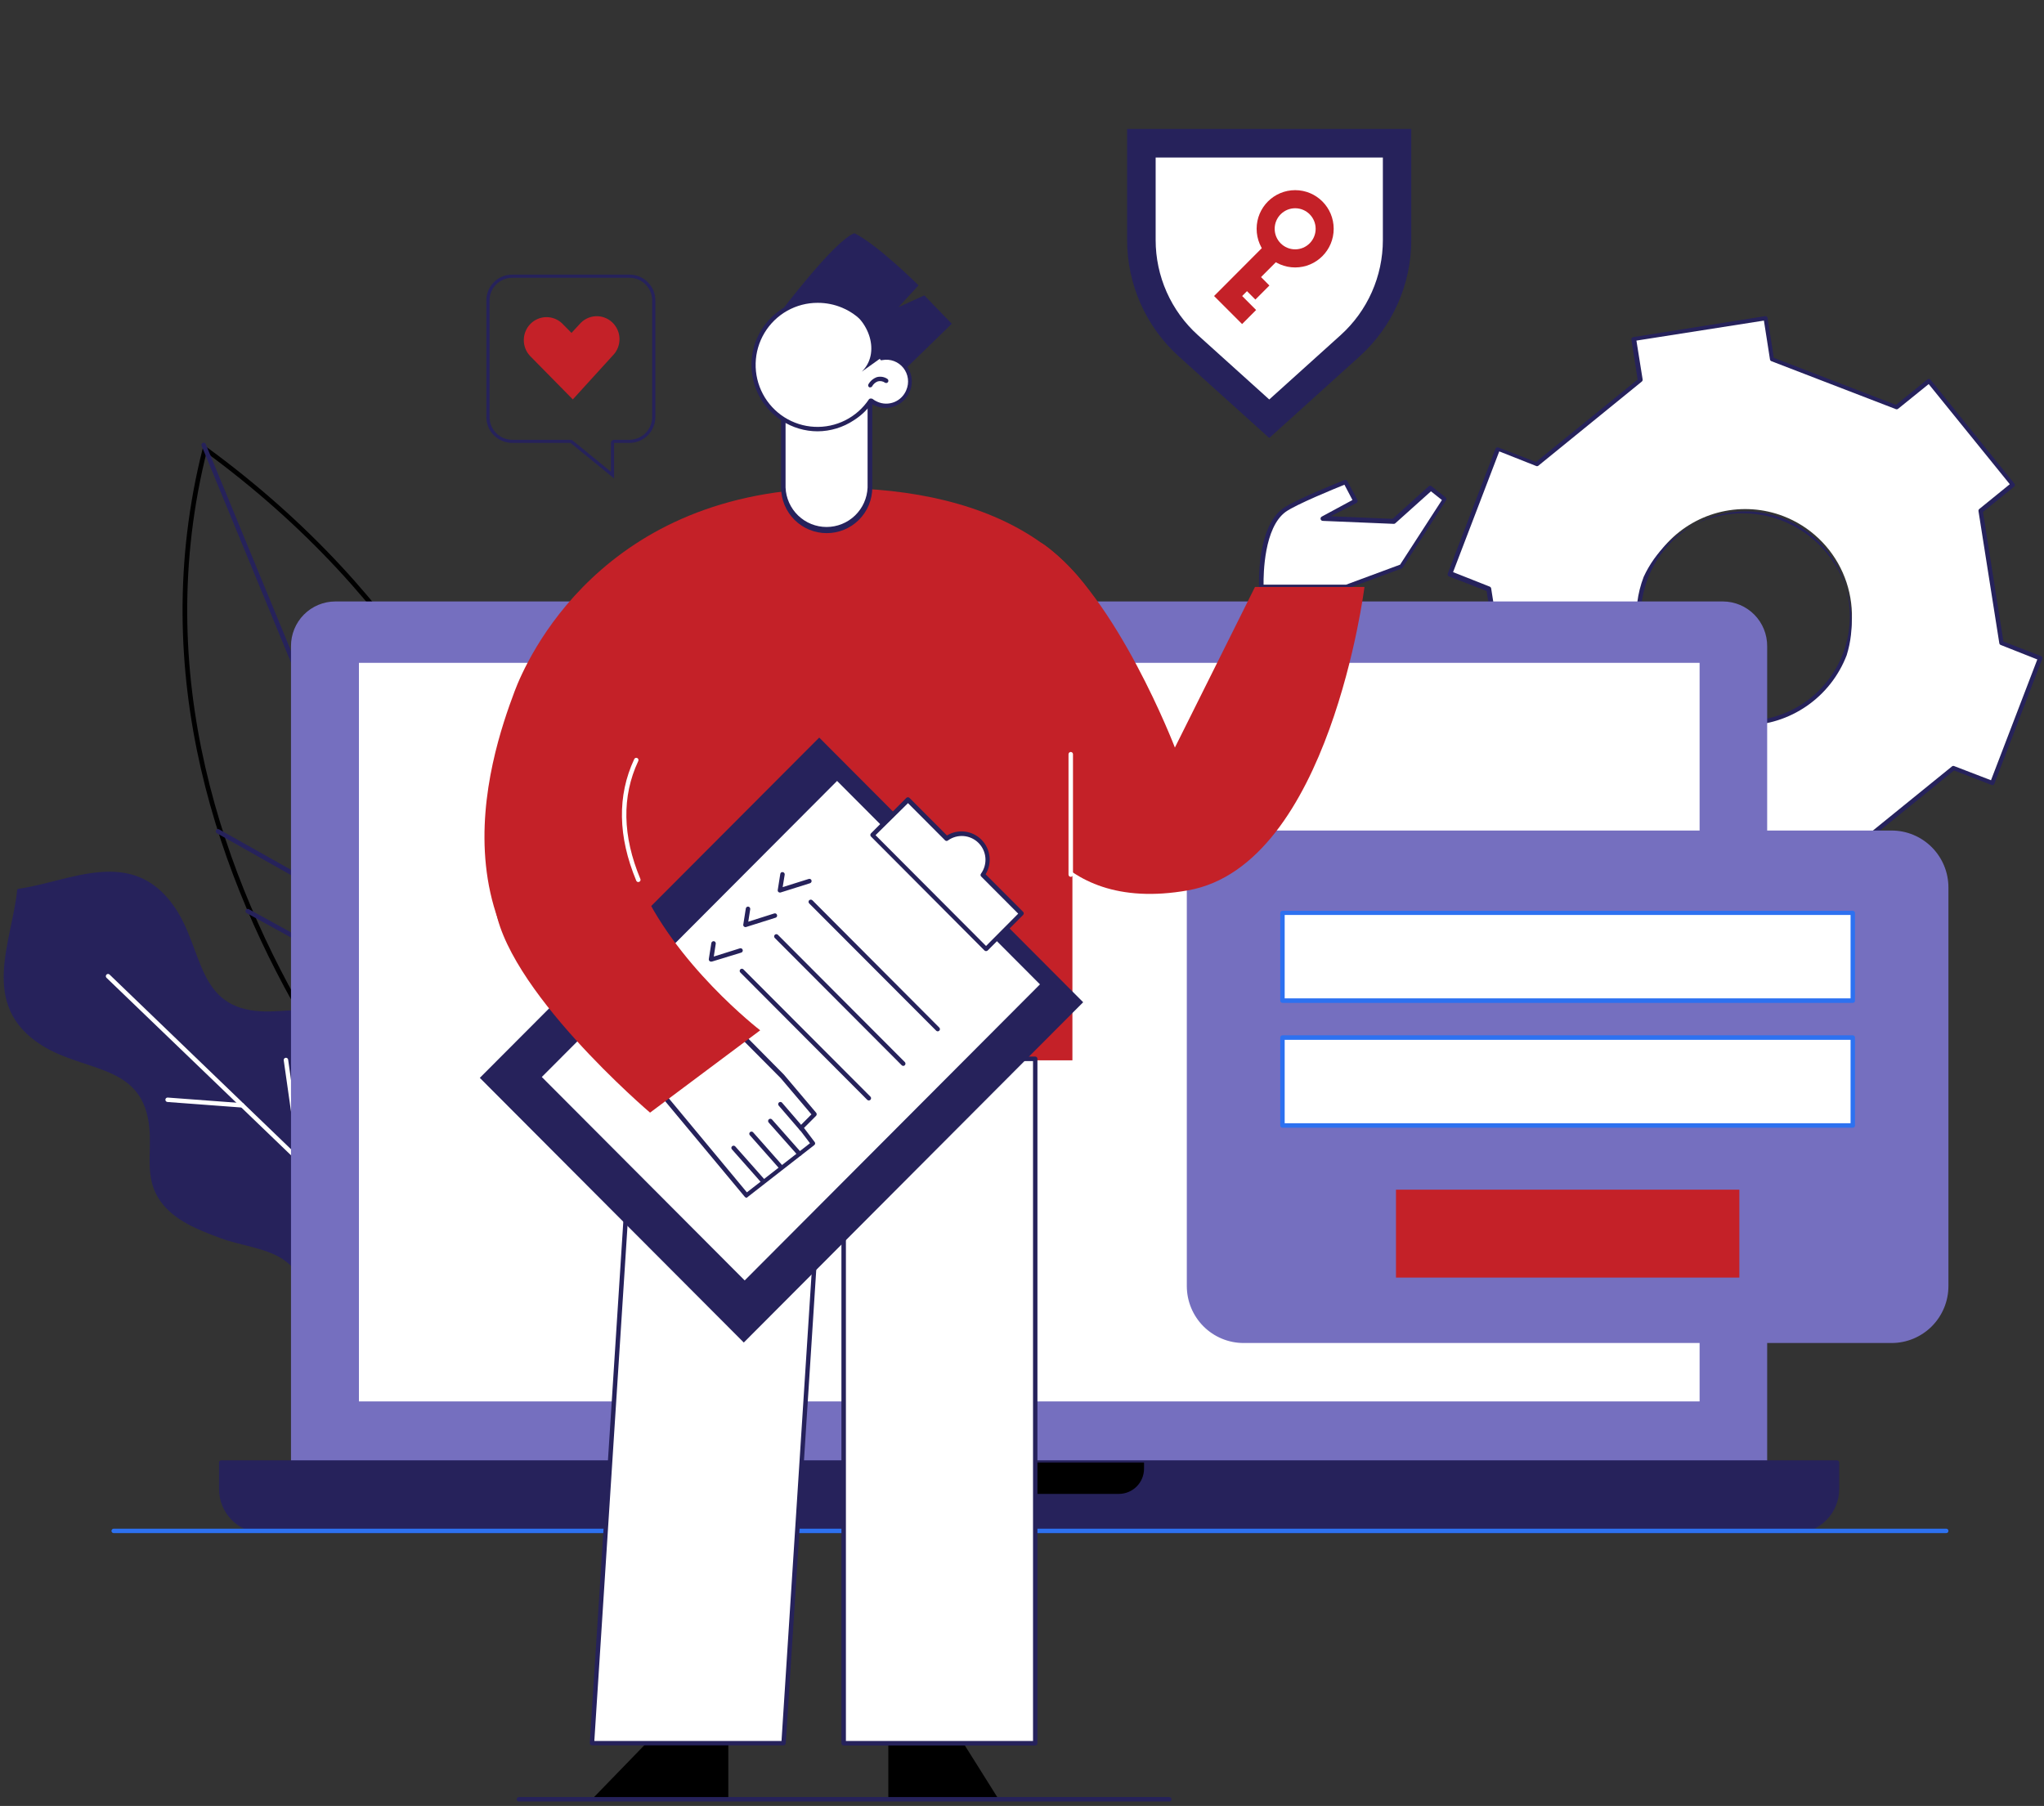 <svg width="438" height="387" viewBox="0 0 438 387" fill="none" xmlns="http://www.w3.org/2000/svg">
<rect x="0" y="0" width="438" height="387" fill="#333333" stroke="none"/>
<g clip-path="url(#clip0)">
<path d="M3.894 190.48C15.013 188.927 28.286 181.162 37.407 194.377C43.695 203.54 42.054 216.118 56.116 216.724C61.676 216.988 66.693 215.171 71.727 218.416C76.109 221.243 78.324 226.507 80.245 231.135C81.886 235.11 82.676 240.716 85.247 244.226C89.444 249.956 95.081 248.201 101.322 248.884C107.254 249.521 113.216 251.695 116.949 256.649C121.905 263.249 119.427 271.153 122.152 278.157C122.152 278.157 127.712 307.445 96.057 305.426C88.577 304.96 81.205 305.783 74.375 301.109C69.249 297.568 66.817 291.683 65.935 285.766C65.005 279.554 66.508 273.824 60.638 269.864C57.03 267.426 51.346 266.867 47.381 265.376C42.735 263.653 37.361 261.649 34.357 257.379C30.903 252.472 32.514 247.378 32.018 241.85C30.795 227.874 18.374 229.939 8.973 224.022C-4.64 215.435 2.593 201.831 3.692 190.619L3.894 190.48Z" fill="#26225B"/>
<path d="M122.369 305.115C122.309 305.117 122.25 305.107 122.194 305.086C122.138 305.065 122.087 305.032 122.044 304.991L22.819 209.534C22.774 209.489 22.738 209.436 22.714 209.377C22.689 209.318 22.677 209.256 22.677 209.192C22.677 209.129 22.689 209.066 22.714 209.007C22.738 208.948 22.774 208.895 22.819 208.85C22.862 208.806 22.914 208.77 22.971 208.746C23.028 208.722 23.09 208.709 23.152 208.709C23.214 208.709 23.275 208.722 23.332 208.746C23.39 208.77 23.441 208.806 23.485 208.85L122.71 304.37C122.797 304.462 122.846 304.584 122.846 304.711C122.846 304.839 122.797 304.961 122.71 305.053C122.606 305.111 122.487 305.132 122.369 305.115Z" fill="white"/>
<path d="M64.37 249.319C64.255 249.321 64.144 249.281 64.056 249.207C63.968 249.133 63.909 249.029 63.89 248.916L60.793 227.175C60.788 227.056 60.827 226.939 60.903 226.848C60.978 226.756 61.085 226.696 61.203 226.678C61.32 226.661 61.44 226.688 61.538 226.754C61.637 226.82 61.708 226.92 61.738 227.035L64.835 248.776C64.853 248.901 64.82 249.029 64.745 249.131C64.67 249.232 64.557 249.3 64.432 249.319H64.37Z" fill="white"/>
<path d="M80.368 286.418C80.255 286.409 80.148 286.36 80.067 286.279C79.986 286.198 79.937 286.092 79.928 285.978C79.918 285.864 79.95 285.75 80.016 285.657C80.083 285.564 80.18 285.498 80.291 285.471L99.727 282.365C99.852 282.351 99.977 282.385 100.077 282.46C100.178 282.535 100.246 282.645 100.269 282.769C100.287 282.894 100.255 283.022 100.179 283.124C100.104 283.225 99.992 283.293 99.867 283.312L80.446 286.341L80.368 286.418Z" fill="white"/>
<path d="M51.903 237.346L35.89 236.151C35.827 236.147 35.765 236.13 35.708 236.102C35.651 236.074 35.601 236.036 35.559 235.988C35.517 235.94 35.485 235.885 35.465 235.825C35.445 235.765 35.436 235.701 35.441 235.638C35.444 235.576 35.461 235.514 35.489 235.458C35.517 235.402 35.556 235.352 35.604 235.312C35.651 235.271 35.707 235.24 35.767 235.222C35.827 235.203 35.889 235.197 35.952 235.203L51.981 236.399C52.091 236.419 52.191 236.478 52.264 236.564C52.336 236.651 52.375 236.76 52.375 236.873C52.375 236.985 52.336 237.095 52.264 237.181C52.191 237.268 52.091 237.326 51.981 237.346H51.903Z" fill="white"/>
<path d="M66.585 220.519C47.544 188.592 31.666 144.633 43.935 96.171C88.097 128.415 107.419 168.234 115.698 200.045C119.857 216.024 121.23 229.983 121.563 239.944C121.729 244.924 121.636 248.905 121.501 251.637C121.433 253.004 121.356 254.058 121.295 254.77C121.265 255.126 121.238 255.396 121.22 255.576C121.215 255.624 121.211 255.665 121.207 255.7L107.606 272.108C107.449 271.965 107.247 271.777 107.001 271.547C106.356 270.943 105.412 270.043 104.219 268.861C101.833 266.499 98.45 263.014 94.468 258.525C86.504 249.546 76.149 236.557 66.585 220.519Z" stroke="black"/>
<path d="M43.608 95.325L43.613 95.329L43.608 95.325Z" stroke="black"/>
<path d="M83.528 133.55L77.952 178.584L83.528 133.55Z" fill="white"/>
<path d="M77.953 179.019C77.89 179.014 77.829 178.995 77.774 178.965C77.719 178.935 77.67 178.894 77.631 178.845C77.592 178.796 77.563 178.739 77.546 178.678C77.53 178.617 77.526 178.554 77.534 178.491L83.125 133.457C83.133 133.396 83.153 133.336 83.183 133.283C83.214 133.229 83.255 133.182 83.304 133.144C83.353 133.107 83.409 133.079 83.469 133.064C83.528 133.048 83.591 133.045 83.652 133.053C83.714 133.059 83.775 133.077 83.831 133.107C83.886 133.137 83.934 133.178 83.974 133.227C84.013 133.277 84.041 133.334 84.058 133.394C84.075 133.455 84.079 133.519 84.07 133.581L78.479 178.616C78.472 178.677 78.452 178.736 78.421 178.79C78.39 178.844 78.349 178.891 78.3 178.928C78.251 178.966 78.195 178.993 78.136 179.009C78.076 179.024 78.014 179.028 77.953 179.019Z" fill="#0C5AE5"/>
<path d="M87.167 200.931L46.746 178.196L87.167 200.931Z" fill="white"/>
<path d="M87.167 201.412C87.091 201.426 87.012 201.426 86.935 201.412L46.514 178.584C46.453 178.557 46.399 178.518 46.354 178.468C46.31 178.419 46.276 178.36 46.255 178.297C46.234 178.234 46.226 178.167 46.232 178.101C46.239 178.034 46.258 177.97 46.291 177.911C46.323 177.853 46.367 177.802 46.42 177.762C46.473 177.722 46.534 177.693 46.598 177.677C46.663 177.662 46.73 177.66 46.796 177.671C46.861 177.683 46.923 177.709 46.978 177.746L87.4 200.48C87.51 200.543 87.592 200.646 87.626 200.768C87.661 200.89 87.647 201.021 87.585 201.133C87.55 201.215 87.491 201.284 87.417 201.334C87.343 201.384 87.256 201.411 87.167 201.412Z" fill="#26225B"/>
<path d="M53.08 195.185L94.136 217.811L53.08 195.185Z" fill="white"/>
<path d="M94.136 218.277C94.06 218.293 93.981 218.293 93.904 218.277L52.848 195.666C52.738 195.604 52.656 195.501 52.621 195.379C52.586 195.256 52.601 195.125 52.662 195.014C52.727 194.906 52.83 194.827 52.951 194.792C53.072 194.758 53.201 194.77 53.313 194.828L94.353 217.407C94.449 217.453 94.526 217.531 94.572 217.628C94.617 217.725 94.628 217.834 94.602 217.938C94.577 218.041 94.517 218.133 94.432 218.198C94.347 218.262 94.243 218.296 94.136 218.292V218.277Z" fill="#26225B"/>
<path d="M43.633 95.333L114.099 266.246L43.633 95.333Z" fill="white"/>
<path d="M114.099 266.727C114.006 266.728 113.914 266.7 113.837 266.647C113.76 266.594 113.7 266.52 113.666 266.432L43.2 95.519C43.175 95.462 43.162 95.399 43.161 95.336C43.161 95.273 43.174 95.21 43.199 95.152C43.223 95.094 43.259 95.042 43.305 94.998C43.35 94.954 43.404 94.92 43.463 94.898C43.578 94.851 43.707 94.851 43.823 94.897C43.938 94.943 44.032 95.033 44.083 95.147L114.548 266.075C114.594 266.193 114.593 266.324 114.543 266.44C114.494 266.556 114.401 266.648 114.285 266.696C114.227 266.722 114.163 266.733 114.099 266.727Z" fill="#26225B"/>
<path d="M428.888 137.821L424.428 109.511L431.335 103.89L413.354 81.621L406.432 87.227L379.748 76.947L378.369 68.142L350.121 72.629L351.515 81.434L329.291 99.464L320.99 96.28L310.753 123.037L319.054 126.236L323.514 154.545L316.607 160.167L334.588 182.436L341.51 176.83L368.194 187.11L369.573 195.915L397.821 191.427L396.427 182.622L418.651 164.608L426.936 167.807L437.189 141.051L428.888 137.821ZM395.328 140.243C393.707 144.479 390.871 148.137 387.177 150.756C383.483 153.375 379.097 154.837 374.575 154.957C370.052 155.077 365.596 153.849 361.769 151.429C357.942 149.009 354.917 145.506 353.076 141.362C351.235 137.218 350.661 132.62 351.426 128.149C352.191 123.678 354.261 119.535 357.375 116.244C360.488 112.952 364.505 110.661 368.918 109.659C373.33 108.656 377.94 108.989 382.164 110.614C387.828 112.792 392.397 117.138 394.865 122.695C397.334 128.251 397.5 134.564 395.328 140.243Z" fill="white"/>
<path d="M369.573 196.381C369.472 196.381 369.374 196.348 369.294 196.288C369.242 196.252 369.199 196.206 369.167 196.153C369.135 196.099 369.115 196.039 369.108 195.977L367.776 187.452L341.603 177.358L334.897 182.793C334.805 182.88 334.683 182.929 334.557 182.929C334.43 182.929 334.308 182.88 334.216 182.793L316.235 160.524C316.152 160.43 316.105 160.309 316.105 160.183C316.105 160.056 316.152 159.935 316.235 159.841L322.926 154.406L318.558 126.64L310.505 123.534C310.446 123.512 310.392 123.478 310.346 123.434C310.3 123.391 310.263 123.339 310.237 123.281C310.212 123.224 310.197 123.161 310.195 123.098C310.194 123.035 310.204 122.972 310.226 122.913L320.463 96.156C320.517 96.04 320.611 95.946 320.727 95.892C320.841 95.846 320.969 95.846 321.083 95.892L329.136 98.998L350.926 81.326L349.579 72.785C349.565 72.723 349.565 72.659 349.578 72.598C349.592 72.536 349.618 72.478 349.656 72.428C349.733 72.329 349.843 72.262 349.966 72.241L378.214 67.754C378.339 67.731 378.467 67.759 378.571 67.831C378.677 67.91 378.749 68.026 378.772 68.157L380.104 76.683L406.277 86.761L412.983 81.326C413.072 81.24 413.191 81.191 413.316 81.191C413.44 81.191 413.559 81.24 413.649 81.326L431.629 103.595C431.674 103.638 431.709 103.69 431.733 103.747C431.757 103.805 431.77 103.866 431.77 103.928C431.77 103.991 431.757 104.052 431.733 104.11C431.709 104.167 431.674 104.219 431.629 104.262L424.923 109.713L429.306 137.479L437.344 140.585C437.402 140.606 437.456 140.638 437.502 140.68C437.547 140.722 437.585 140.772 437.61 140.829C437.636 140.885 437.651 140.946 437.653 141.008C437.655 141.07 437.645 141.132 437.623 141.19L427.37 167.947C427.349 168.005 427.315 168.059 427.273 168.104C427.23 168.15 427.179 168.186 427.122 168.211C427.064 168.238 427.001 168.251 426.937 168.251C426.872 168.251 426.809 168.238 426.751 168.211L418.728 165.105L396.923 182.793L398.286 191.334C398.294 191.394 398.29 191.455 398.274 191.514C398.258 191.573 398.23 191.628 398.193 191.675C398.117 191.778 398.007 191.85 397.883 191.877L369.635 196.365L369.573 196.381ZM341.51 176.348C341.566 176.332 341.625 176.332 341.681 176.348L368.365 186.629C368.443 186.656 368.512 186.704 368.566 186.766C368.621 186.829 368.658 186.904 368.674 186.986L369.975 195.325L397.263 191.008L395.947 182.669C395.932 182.585 395.94 182.499 395.97 182.42C396 182.34 396.051 182.271 396.117 182.218L418.341 164.189C418.413 164.151 418.493 164.131 418.574 164.131C418.655 164.131 418.734 164.151 418.806 164.189L426.642 167.202L436.569 141.315L428.718 138.209C428.64 138.179 428.571 138.129 428.519 138.063C428.468 137.997 428.434 137.919 428.423 137.836L423.963 109.527C423.948 109.443 423.956 109.357 423.986 109.278C424.016 109.198 424.067 109.129 424.133 109.076L430.669 103.765L413.292 82.304L406.741 87.6C406.675 87.653 406.596 87.688 406.512 87.702C406.427 87.715 406.341 87.707 406.261 87.677L379.577 77.397C379.499 77.367 379.431 77.317 379.379 77.251C379.327 77.186 379.294 77.107 379.283 77.024L377.982 68.701L350.663 72.987L351.995 81.326C352.002 81.407 351.99 81.488 351.96 81.563C351.931 81.639 351.884 81.706 351.825 81.761L329.601 99.837C329.527 99.877 329.445 99.899 329.361 99.899C329.277 99.899 329.194 99.877 329.121 99.837L321.269 96.731L311.373 122.602L319.224 125.708C319.303 125.74 319.372 125.79 319.426 125.855C319.48 125.92 319.517 125.998 319.534 126.081L323.994 154.39C324.001 154.471 323.989 154.552 323.96 154.628C323.93 154.703 323.884 154.77 323.824 154.825L317.273 160.151L334.665 181.69L341.216 176.379C341.308 176.338 341.411 176.327 341.51 176.348ZM374.033 155.446C370.243 155.446 366.509 154.521 363.155 152.752C359.8 150.983 356.925 148.422 354.778 145.29C352.63 142.159 351.274 138.55 350.827 134.776C350.38 131.002 350.855 127.176 352.212 123.627C354.693 118.221 359.135 113.965 364.633 111.724C370.132 109.483 376.275 109.426 381.815 111.563C387.354 113.701 391.874 117.873 394.456 123.232C397.038 128.591 397.488 134.734 395.715 140.414C394.023 144.813 391.051 148.599 387.184 151.28C383.317 153.961 378.734 155.413 374.033 155.446ZM374.033 109.573C370.696 109.568 367.399 110.312 364.385 111.748C361.371 113.185 358.715 115.279 356.612 117.878C354.509 120.476 353.012 123.513 352.23 126.766C351.448 130.019 351.401 133.407 352.092 136.681C352.783 139.954 354.196 143.032 356.226 145.688C358.256 148.344 360.853 150.512 363.826 152.032C366.799 153.552 370.073 154.387 373.409 154.476C376.746 154.564 380.059 153.903 383.108 152.542C387.793 150.451 391.62 146.811 393.95 142.23C396.28 137.65 396.971 132.406 395.909 127.376C394.846 122.346 392.094 117.833 388.113 114.593C384.131 111.353 379.161 109.581 374.033 109.573Z" fill="#26225B"/>
<path d="M71.882 128.891H369.232C370.481 128.9 371.716 129.154 372.866 129.641C374.017 130.128 375.061 130.837 375.938 131.728C376.815 132.619 377.509 133.675 377.979 134.835C378.449 135.995 378.687 137.236 378.679 138.488V313.408H62.357V138.488C62.349 137.23 62.589 135.982 63.065 134.817C63.54 133.652 64.24 132.593 65.126 131.7C66.011 130.808 67.064 130.101 68.224 129.619C69.383 129.136 70.626 128.889 71.882 128.891Z" fill="#756FBF"/>
<path d="M364.199 142.044H76.915V300.317H364.199V142.044Z" fill="white"/>
<path d="M47.459 313.408H393.64V319.092C393.64 320.27 393.408 321.437 392.958 322.526C392.508 323.615 391.849 324.605 391.018 325.438C390.186 326.272 389.2 326.933 388.114 327.384C387.028 327.835 385.864 328.067 384.688 328.067H56.364C53.989 328.067 51.713 327.122 50.034 325.438C48.355 323.755 47.412 321.472 47.412 319.092V313.408H47.459Z" fill="#26225B"/>
<path d="M384.688 328.533H56.364C53.865 328.533 51.468 327.539 49.7 325.769C47.932 323.998 46.936 321.597 46.932 319.091V313.408C46.932 313.345 46.944 313.283 46.969 313.226C46.993 313.168 47.029 313.116 47.074 313.073C47.118 313.029 47.171 312.995 47.23 312.973C47.288 312.95 47.35 312.94 47.412 312.942H393.64C393.702 312.94 393.764 312.95 393.822 312.973C393.88 312.995 393.933 313.029 393.978 313.073C394.023 313.116 394.059 313.168 394.083 313.226C394.107 313.283 394.12 313.345 394.12 313.408V319.091C394.116 321.597 393.12 323.998 391.352 325.769C389.583 327.539 387.187 328.533 384.688 328.533ZM47.939 313.889V319.091C47.928 320.213 48.14 321.326 48.561 322.366C48.982 323.406 49.605 324.351 50.392 325.148C51.18 325.945 52.117 326.578 53.15 327.01C54.183 327.441 55.291 327.664 56.41 327.663H384.735C386.981 327.663 389.136 326.769 390.725 325.176C392.313 323.583 393.206 321.422 393.206 319.169V313.967L47.939 313.889Z" fill="#26225B"/>
<path d="M195.932 313.408H245.15V314.728C245.15 316.161 244.582 317.536 243.572 318.549C242.561 319.563 241.19 320.132 239.761 320.132H201.337C199.908 320.132 198.537 319.563 197.526 318.549C196.516 317.536 195.948 316.161 195.948 314.728V313.408H195.932Z" fill="black"/>
<path d="M405.348 178.445H266.476C260.018 178.445 254.783 183.694 254.783 190.169V275.61C254.783 282.085 260.018 287.334 266.476 287.334H405.348C411.805 287.334 417.04 282.085 417.04 275.61V190.169C417.04 183.694 411.805 178.445 405.348 178.445Z" fill="#756FBF"/>
<path d="M405.363 287.8H266.476C263.25 287.796 260.158 286.508 257.878 284.22C255.599 281.931 254.318 278.829 254.318 275.595V190.185C254.318 186.95 255.599 183.848 257.878 181.559C260.158 179.271 263.25 177.983 266.476 177.979H405.363C408.589 177.983 411.681 179.271 413.961 181.559C416.24 183.848 417.52 186.95 417.52 190.185V275.595C417.52 278.829 416.24 281.931 413.961 284.22C411.681 286.508 408.589 287.796 405.363 287.8ZM266.476 178.926C263.502 178.926 260.65 180.111 258.547 182.219C256.445 184.328 255.263 187.187 255.263 190.169V275.579C255.263 278.562 256.444 281.424 258.546 283.535C260.649 285.646 263.501 286.833 266.476 286.838H405.363C408.338 286.833 411.19 285.646 413.293 283.535C415.395 281.424 416.576 278.562 416.576 275.579V190.169C416.576 188.693 416.286 187.231 415.722 185.867C415.159 184.502 414.333 183.263 413.292 182.219C412.251 181.175 411.014 180.347 409.654 179.782C408.294 179.217 406.836 178.926 405.363 178.926H266.476Z" fill="#756FBF"/>
<path d="M417.056 328.533H24.367C24.305 328.535 24.243 328.524 24.185 328.502C24.127 328.479 24.074 328.445 24.029 328.402C23.984 328.358 23.948 328.306 23.924 328.249C23.9 328.191 23.887 328.129 23.887 328.067C23.887 327.939 23.938 327.817 24.028 327.727C24.118 327.637 24.24 327.586 24.367 327.586H417.056C417.118 327.586 417.18 327.598 417.237 327.623C417.295 327.647 417.347 327.683 417.39 327.728C417.433 327.773 417.467 327.826 417.49 327.884C417.512 327.942 417.522 328.005 417.52 328.067C417.523 328.129 417.512 328.19 417.489 328.248C417.467 328.305 417.433 328.357 417.389 328.401C417.346 328.445 417.293 328.479 417.236 328.502C417.179 328.524 417.117 328.535 417.056 328.533Z" fill="#2D71F0"/>
<path d="M128.316 227.221H229.802V166.844L128.316 182.047V227.221Z" fill="#C42128"/>
<path d="M167.127 67.055C167.127 67.055 178.804 51.526 183.094 49.973C188.204 52.55 196.831 61.154 196.831 61.154L192.541 65.812L198.07 63.297L203.955 69.384L184.054 88.733L167.127 67.055Z" fill="#26225B"/>
<path d="M270.27 125.786C270.27 125.786 269.697 113.362 275.195 109.356C277.797 107.492 288.297 103.331 288.297 103.331L290.403 107.399L283.325 111.064L298.565 111.701L306.494 104.588L309.498 106.98L300.206 121.391L288.529 125.786H270.27Z" fill="white"/>
<path d="M288.529 126.236H270.27C270.148 126.236 270.03 126.19 269.941 126.106C269.852 126.022 269.798 125.908 269.79 125.786C269.79 125.258 269.263 113.005 274.932 108.952C277.533 107.073 287.677 103.035 288.111 102.865C288.223 102.828 288.344 102.831 288.454 102.873C288.565 102.915 288.657 102.995 288.715 103.098L290.883 107.151C290.91 107.209 290.923 107.273 290.923 107.337C290.923 107.401 290.91 107.465 290.883 107.523C290.842 107.642 290.76 107.741 290.651 107.803L285.168 110.629L298.41 111.188L306.153 104.2C306.238 104.128 306.345 104.088 306.455 104.088C306.566 104.088 306.673 104.128 306.757 104.2L309.762 106.576C309.858 106.648 309.924 106.754 309.944 106.873C309.964 106.991 309.938 107.113 309.87 107.213L300.578 121.624C300.524 121.714 300.443 121.785 300.346 121.826L288.545 126.189C288.541 126.205 288.536 126.221 288.529 126.236ZM270.766 125.289H288.452L300.021 121.003L308.987 107.151L306.633 105.287L298.998 112.135C298.953 112.179 298.9 112.212 298.841 112.234C298.782 112.255 298.72 112.264 298.658 112.26L283.434 111.623C283.327 111.616 283.226 111.574 283.145 111.504C283.064 111.434 283.008 111.339 282.985 111.235C282.963 111.132 282.975 111.024 283.02 110.929C283.065 110.833 283.139 110.755 283.233 110.707L289.815 107.151L288.096 103.874C286.16 104.65 277.75 108.082 275.505 109.682C270.858 113.067 270.735 123.021 270.766 125.289Z" fill="#26225B"/>
<path d="M126.845 385.571L142.688 369.235H156.069V385.571H126.845Z" fill="black"/>
<path d="M213.99 385.571L203.738 369.235H190.357V385.571H213.99Z" fill="black"/>
<path d="M221.827 226.927V373.567H180.786V256.587H175.443L167.917 373.567H126.845L134.372 256.587L136.292 226.927H221.827Z" fill="white"/>
<path d="M221.827 374.049H180.786C180.659 374.049 180.537 373.998 180.447 373.908C180.357 373.817 180.306 373.695 180.306 373.567V257.099H175.877L168.381 373.567C168.373 373.69 168.319 373.804 168.23 373.888C168.141 373.971 168.023 374.018 167.901 374.018H126.845C126.715 374.013 126.593 373.957 126.504 373.862C126.459 373.815 126.424 373.759 126.403 373.697C126.382 373.636 126.374 373.57 126.38 373.505L135.812 226.864C135.823 226.743 135.878 226.631 135.967 226.548C136.055 226.465 136.171 226.417 136.292 226.414H221.827C221.89 226.414 221.952 226.426 222.01 226.45C222.069 226.475 222.121 226.51 222.166 226.555C222.211 226.6 222.246 226.653 222.27 226.711C222.294 226.769 222.307 226.832 222.307 226.895V373.536C222.311 373.602 222.302 373.668 222.279 373.73C222.257 373.792 222.223 373.849 222.178 373.897C222.132 373.945 222.078 373.983 222.018 374.009C221.957 374.035 221.892 374.049 221.827 374.049ZM181.266 373.086H221.362V227.392H136.741L127.356 373.086H167.467L174.963 256.618C174.971 256.498 175.022 256.386 175.108 256.303C175.194 256.219 175.308 256.171 175.428 256.168H180.786C180.913 256.168 181.035 256.218 181.126 256.309C181.216 256.399 181.266 256.521 181.266 256.649V373.086Z" fill="#26225B"/>
<path d="M241.387 154.452C241.387 120.552 215.492 105.427 181.7 104.619H179.594C128.75 104.619 112.705 141.687 110.289 148.101C104.931 162.341 89.831 206.987 138.476 227.641C153.111 233.852 163.549 218.789 171.37 214.752C177.4 211.487 183.604 208.558 189.954 205.978L241.387 154.452Z" fill="#C42128"/>
<path d="M232.108 214.774L175.546 158.058L102.82 230.981L159.382 287.697L232.108 214.774Z" fill="#26225B"/>
<path d="M222.85 210.943L179.375 167.35L116.1 230.796L159.575 274.39L222.85 210.943Z" fill="white"/>
<path d="M218.869 195.744L211.296 203.338L186.95 178.942L194.523 171.348L202.824 179.656C203.895 178.904 205.196 178.554 206.498 178.669C207.8 178.783 209.021 179.353 209.945 180.28C210.87 181.207 211.439 182.431 211.552 183.737C211.666 185.043 211.318 186.347 210.568 187.421L218.869 195.744Z" fill="white"/>
<path d="M211.295 203.819C211.232 203.819 211.17 203.807 211.111 203.783C211.053 203.759 211 203.724 210.955 203.679L186.64 179.268C186.593 179.224 186.557 179.171 186.532 179.112C186.508 179.053 186.498 178.99 186.501 178.926C186.496 178.862 186.507 178.798 186.531 178.739C186.555 178.68 186.592 178.627 186.64 178.584L194.213 170.991C194.258 170.946 194.311 170.91 194.369 170.885C194.428 170.861 194.491 170.848 194.554 170.848C194.617 170.848 194.68 170.861 194.739 170.885C194.797 170.91 194.85 170.946 194.895 170.991L202.917 179.035C204.073 178.335 205.43 178.045 206.77 178.209C208.11 178.374 209.357 178.984 210.311 179.942C211.265 180.901 211.871 182.152 212.033 183.496C212.194 184.84 211.902 186.2 211.203 187.358L219.24 195.402C219.326 195.489 219.376 195.606 219.38 195.728C219.376 195.855 219.326 195.977 219.24 196.07L211.667 203.664C211.62 203.715 211.562 203.756 211.498 203.782C211.434 203.809 211.365 203.822 211.295 203.819ZM187.616 178.973L211.295 202.717L218.187 195.791L210.227 187.809C210.155 187.724 210.115 187.617 210.115 187.506C210.115 187.395 210.155 187.287 210.227 187.203C210.926 186.223 211.256 185.025 211.157 183.824C211.059 182.623 210.539 181.496 209.69 180.643C208.841 179.79 207.718 179.266 206.521 179.165C205.323 179.064 204.129 179.392 203.149 180.091C203.064 180.167 202.954 180.209 202.84 180.209C202.725 180.209 202.615 180.167 202.53 180.091L194.569 172.109L187.616 178.973Z" fill="#26225B"/>
<path d="M167.127 191.272C167.015 191.266 166.907 191.229 166.817 191.163C166.754 191.108 166.707 191.037 166.68 190.958C166.653 190.879 166.647 190.795 166.662 190.713L167.204 187.281C167.211 187.218 167.231 187.158 167.263 187.104C167.295 187.049 167.338 187.003 167.389 186.966C167.44 186.929 167.498 186.904 167.56 186.891C167.621 186.879 167.685 186.879 167.746 186.892C167.871 186.912 167.983 186.979 168.059 187.081C168.134 187.183 168.167 187.31 168.149 187.436L167.715 190.107L173.306 188.352C173.365 188.333 173.427 188.326 173.489 188.331C173.551 188.337 173.611 188.354 173.665 188.383C173.72 188.412 173.769 188.452 173.808 188.5C173.847 188.548 173.877 188.603 173.894 188.663C173.929 188.784 173.917 188.915 173.859 189.027C173.802 189.14 173.703 189.226 173.585 189.268L167.266 191.256L167.127 191.272Z" fill="#26225B"/>
<path d="M200.935 221.01C200.874 221.01 200.814 220.997 200.758 220.973C200.702 220.949 200.651 220.914 200.61 220.87L173.399 193.601C173.354 193.556 173.318 193.503 173.294 193.444C173.27 193.386 173.257 193.323 173.257 193.259C173.257 193.196 173.27 193.133 173.294 193.074C173.318 193.016 173.354 192.962 173.399 192.918C173.493 192.834 173.614 192.787 173.74 192.787C173.865 192.787 173.987 192.834 174.08 192.918L201.275 220.202C201.32 220.246 201.355 220.298 201.379 220.355C201.404 220.412 201.416 220.474 201.416 220.536C201.416 220.598 201.404 220.66 201.379 220.717C201.355 220.775 201.32 220.827 201.275 220.87C201.231 220.915 201.177 220.95 201.119 220.974C201.061 220.998 200.998 221.01 200.935 221.01Z" fill="#26225B"/>
<path d="M159.755 198.679C159.635 198.678 159.52 198.634 159.43 198.555C159.367 198.503 159.32 198.435 159.292 198.359C159.265 198.282 159.259 198.2 159.275 198.12L159.817 194.688C159.836 194.563 159.904 194.45 160.005 194.375C160.107 194.299 160.234 194.267 160.359 194.284C160.485 194.307 160.598 194.378 160.673 194.482C160.748 194.587 160.78 194.716 160.762 194.843L160.343 197.514L165.919 195.744C165.979 195.725 166.042 195.719 166.104 195.725C166.167 195.731 166.228 195.75 166.283 195.781C166.338 195.811 166.386 195.853 166.424 195.902C166.463 195.952 166.491 196.009 166.507 196.07C166.526 196.129 166.533 196.192 166.528 196.254C166.523 196.315 166.505 196.376 166.476 196.431C166.447 196.486 166.408 196.534 166.36 196.574C166.312 196.613 166.257 196.643 166.197 196.66L159.894 198.648L159.755 198.679Z" fill="#26225B"/>
<path d="M193.563 228.417C193.5 228.417 193.437 228.405 193.379 228.381C193.32 228.357 193.267 228.322 193.222 228.277L166.027 201.008C165.982 200.964 165.946 200.91 165.922 200.852C165.898 200.793 165.885 200.73 165.885 200.667C165.885 200.603 165.898 200.54 165.922 200.482C165.946 200.423 165.982 200.37 166.027 200.325C166.07 200.28 166.122 200.245 166.179 200.221C166.237 200.197 166.298 200.184 166.36 200.184C166.422 200.184 166.484 200.197 166.541 200.221C166.598 200.245 166.65 200.28 166.693 200.325L193.888 227.594C193.933 227.639 193.969 227.692 193.993 227.751C194.018 227.809 194.03 227.872 194.03 227.936C194.03 227.999 194.018 228.062 193.993 228.121C193.969 228.179 193.933 228.233 193.888 228.277C193.802 228.365 193.686 228.415 193.563 228.417Z" fill="#26225B"/>
<path d="M152.367 206.071C152.254 206.075 152.143 206.036 152.058 205.962C151.998 205.908 151.951 205.84 151.922 205.765C151.892 205.689 151.88 205.608 151.887 205.527L152.429 202.095C152.452 201.969 152.523 201.856 152.627 201.781C152.731 201.706 152.86 201.674 152.987 201.692C153.109 201.715 153.218 201.784 153.29 201.885C153.362 201.987 153.392 202.112 153.374 202.235L152.956 204.984L158.531 203.229C158.592 203.208 158.656 203.199 158.719 203.203C158.783 203.208 158.846 203.224 158.903 203.253C158.96 203.282 159.011 203.321 159.053 203.37C159.095 203.419 159.126 203.475 159.146 203.536C159.165 203.597 159.173 203.662 159.167 203.726C159.161 203.79 159.143 203.852 159.113 203.908C159.084 203.965 159.043 204.015 158.993 204.056C158.944 204.097 158.887 204.127 158.825 204.145L152.569 206.055L152.367 206.071Z" fill="#26225B"/>
<path d="M186.176 235.825C186.113 235.825 186.05 235.813 185.991 235.789C185.933 235.765 185.88 235.729 185.835 235.685L158.64 208.4C158.551 208.312 158.502 208.192 158.502 208.066C158.502 207.941 158.551 207.821 158.64 207.733C158.728 207.644 158.848 207.594 158.973 207.594C159.098 207.594 159.217 207.644 159.306 207.733L186.516 235.002C186.561 235.046 186.597 235.1 186.621 235.158C186.646 235.217 186.658 235.28 186.658 235.343C186.658 235.407 186.646 235.47 186.621 235.528C186.597 235.587 186.561 235.64 186.516 235.685C186.472 235.729 186.418 235.765 186.36 235.789C186.301 235.813 186.239 235.825 186.176 235.825Z" fill="#26225B"/>
<path d="M177.131 113.766C179.596 113.766 181.959 112.784 183.702 111.037C185.444 109.29 186.423 106.92 186.423 104.449V74.276H167.839V104.48C167.847 106.945 168.83 109.307 170.572 111.048C172.313 112.789 174.672 113.766 177.131 113.766Z" fill="white"/>
<path d="M177.131 114.247C174.546 114.247 172.067 113.219 170.238 111.387C168.408 109.556 167.379 107.072 167.374 104.48V74.276C167.374 74.148 167.425 74.025 167.515 73.935C167.605 73.845 167.727 73.794 167.855 73.794H186.439C186.566 73.794 186.688 73.845 186.778 73.935C186.868 74.025 186.919 74.148 186.919 74.276V104.48C186.919 105.766 186.666 107.04 186.173 108.228C185.681 109.417 184.959 110.495 184.049 111.403C183.14 112.311 182.061 113.029 180.873 113.517C179.686 114.005 178.414 114.254 177.131 114.247ZM168.335 74.742V104.48C168.43 106.753 169.397 108.901 171.035 110.476C172.673 112.051 174.854 112.93 177.124 112.93C179.393 112.93 181.574 112.051 183.212 110.476C184.85 108.901 185.817 106.753 185.912 104.48V74.742H168.335Z" fill="#26225B"/>
<path d="M194.492 83.748C194.228 84.373 193.845 84.939 193.362 85.415C192.88 85.891 192.309 86.266 191.682 86.52C191.054 86.774 190.383 86.901 189.707 86.895C189.03 86.888 188.362 86.748 187.74 86.481C187.342 86.313 186.967 86.094 186.625 85.829C185.597 87.388 184.258 88.716 182.691 89.727C180.181 91.355 177.21 92.117 174.229 91.898C171.248 91.679 168.419 90.492 166.172 88.515C163.925 86.538 162.383 83.881 161.778 80.945C161.174 78.01 161.541 74.957 162.823 72.25C164.106 69.543 166.234 67.329 168.885 65.944C171.536 64.56 174.565 64.08 177.513 64.578C180.461 65.075 183.166 66.524 185.218 68.703C187.271 70.882 188.558 73.672 188.886 76.652C189.862 76.474 190.869 76.588 191.782 76.978C193.034 77.518 194.023 78.533 194.531 79.802C195.039 81.071 195.025 82.49 194.492 83.748Z" fill="white"/>
<path d="M175.211 92.429C172.492 92.426 169.831 91.641 167.544 90.166C165.258 88.691 163.441 86.589 162.31 84.11C161.18 81.631 160.783 78.878 161.167 76.179C161.55 73.48 162.699 70.948 164.475 68.884C166.252 66.821 168.582 65.311 171.188 64.536C173.795 63.761 176.569 63.753 179.18 64.512C181.792 65.271 184.131 66.766 185.92 68.818C187.709 70.871 188.873 73.396 189.273 76.093C190.469 75.997 191.665 76.285 192.687 76.916C193.708 77.547 194.504 78.488 194.957 79.602C195.244 80.285 195.392 81.019 195.392 81.761C195.392 82.502 195.244 83.236 194.957 83.919C194.672 84.608 194.254 85.234 193.728 85.76C193.201 86.287 192.575 86.703 191.887 86.986C191.199 87.269 190.462 87.413 189.718 87.409C188.975 87.405 188.239 87.253 187.554 86.963C187.273 86.843 187.003 86.697 186.749 86.528C185.716 87.936 184.429 89.137 182.954 90.069C180.656 91.591 177.966 92.411 175.211 92.429ZM175.211 64.896C172.919 64.89 170.664 65.481 168.668 66.609C166.671 67.738 165 69.367 163.819 71.336C162.637 73.305 161.985 75.549 161.926 77.846C161.866 80.144 162.402 82.417 163.481 84.445C164.56 86.473 166.145 88.186 168.081 89.416C170.017 90.647 172.238 91.353 174.527 91.466C176.817 91.579 179.096 91.094 181.143 90.06C183.19 89.026 184.935 87.477 186.207 85.565C186.259 85.504 186.327 85.457 186.403 85.43C186.479 85.403 186.561 85.396 186.64 85.41C186.703 85.397 186.767 85.399 186.829 85.415C186.891 85.431 186.948 85.461 186.996 85.503C187.306 85.741 187.644 85.94 188.003 86.093C188.571 86.348 189.184 86.486 189.807 86.498C190.429 86.51 191.047 86.397 191.625 86.166C192.203 85.934 192.728 85.588 193.17 85.149C193.612 84.71 193.962 84.186 194.198 83.609C194.536 82.833 194.657 81.979 194.547 81.14C194.438 80.3 194.102 79.507 193.577 78.844C193.051 78.181 192.356 77.675 191.565 77.379C190.774 77.083 189.917 77.008 189.087 77.164C189.029 77.191 188.965 77.204 188.901 77.204C188.837 77.204 188.774 77.191 188.715 77.164C188.662 77.124 188.617 77.073 188.585 77.013C188.553 76.955 188.534 76.889 188.53 76.822C188.282 74.447 187.4 72.182 185.977 70.267C184.555 68.351 182.644 66.855 180.445 65.936C178.797 65.246 177.028 64.892 175.242 64.896H175.211Z" fill="#26225B"/>
<path d="M186.516 83.003C186.446 83.026 186.37 83.026 186.3 83.003C186.243 82.977 186.192 82.939 186.15 82.892C186.108 82.845 186.076 82.791 186.056 82.731C186.035 82.672 186.027 82.609 186.032 82.546C186.037 82.483 186.054 82.422 186.083 82.366C186.484 81.644 187.134 81.092 187.91 80.813C188.287 80.717 188.68 80.7 189.064 80.764C189.448 80.829 189.815 80.972 190.14 81.186C190.245 81.253 190.321 81.358 190.353 81.479C190.384 81.6 190.369 81.728 190.311 81.838C190.279 81.894 190.236 81.943 190.185 81.981C190.134 82.02 190.076 82.049 190.014 82.064C189.952 82.08 189.887 82.084 189.824 82.074C189.76 82.065 189.699 82.043 189.645 82.009C189.424 81.85 189.17 81.742 188.902 81.694C188.634 81.645 188.359 81.658 188.096 81.73C187.562 81.932 187.121 82.325 186.857 82.832C186.816 82.884 186.765 82.926 186.706 82.956C186.647 82.985 186.582 83.001 186.516 83.003Z" fill="#26225B"/>
<path d="M218.869 171.348C218.869 171.348 224.289 196.194 254.613 190.79C284.936 185.386 292.385 125.786 292.385 125.786H268.923L251.763 160.198C251.763 160.198 239.373 127.851 223.732 116.717C214.223 109.992 218.869 171.348 218.869 171.348Z" fill="#C42128"/>
<path d="M229.446 187.902C229.319 187.902 229.197 187.851 229.107 187.761C229.017 187.671 228.966 187.548 228.966 187.421V161.627C228.966 161.499 229.017 161.377 229.107 161.286C229.197 161.196 229.319 161.145 229.446 161.145C229.574 161.145 229.696 161.196 229.786 161.286C229.876 161.377 229.926 161.499 229.926 161.627V187.358C229.935 187.427 229.929 187.496 229.909 187.562C229.889 187.628 229.855 187.688 229.81 187.74C229.764 187.791 229.708 187.832 229.646 187.86C229.583 187.888 229.515 187.902 229.446 187.902Z" fill="white"/>
<path d="M180.569 65.502C186.516 68.468 188.685 75.782 184.658 79.649L188.855 76.651L195.545 72.397C195.545 72.397 182.954 63.11 180.569 65.502Z" fill="#26225B"/>
<path d="M159.166 222.066L167.7 230.669L174.576 238.822L171.68 241.726L174.22 245.08L159.972 256.183L141.465 233.868L159.166 222.066Z" fill="white"/>
<path d="M159.972 256.665C159.904 256.663 159.837 256.647 159.775 256.618C159.714 256.588 159.659 256.546 159.615 256.494L141.031 234.178C140.952 234.071 140.913 233.939 140.923 233.806C140.934 233.737 140.959 233.671 140.996 233.613C141.033 233.554 141.082 233.503 141.139 233.464L158.841 221.662C158.928 221.595 159.034 221.559 159.143 221.559C159.252 221.559 159.358 221.595 159.445 221.662L167.978 230.281L174.886 238.449C174.964 238.539 175.007 238.655 175.007 238.775C175.007 238.895 174.964 239.011 174.886 239.101L172.284 241.71L174.576 244.738C174.615 244.786 174.643 244.842 174.659 244.902C174.676 244.961 174.68 245.023 174.671 245.085C174.662 245.146 174.641 245.205 174.609 245.257C174.576 245.31 174.533 245.355 174.483 245.39L160.235 256.494C160.205 256.538 160.166 256.577 160.12 256.606C160.075 256.635 160.025 256.655 159.972 256.665ZM142.161 233.977L160.049 255.515L173.569 244.987L171.308 242.021C171.235 241.934 171.195 241.824 171.195 241.71C171.195 241.596 171.235 241.486 171.308 241.399L173.879 238.806L167.297 231.042L159.058 222.749L142.161 233.977Z" fill="#26225B"/>
<path d="M171.262 247.704C171.194 247.703 171.127 247.687 171.065 247.657C171.004 247.628 170.949 247.586 170.905 247.533L164.711 240.545C164.669 240.497 164.637 240.442 164.617 240.381C164.597 240.321 164.588 240.257 164.593 240.194C164.597 240.131 164.614 240.069 164.642 240.012C164.67 239.955 164.709 239.904 164.757 239.862C164.805 239.82 164.86 239.788 164.921 239.768C164.981 239.748 165.044 239.739 165.107 239.744C165.171 239.748 165.233 239.765 165.289 239.793C165.346 239.821 165.397 239.861 165.439 239.909L171.633 246.912C171.68 246.954 171.717 247.006 171.743 247.063C171.768 247.121 171.781 247.183 171.781 247.246C171.781 247.309 171.768 247.371 171.743 247.429C171.717 247.486 171.68 247.538 171.633 247.58C171.584 247.627 171.525 247.662 171.461 247.683C171.397 247.705 171.329 247.712 171.262 247.704Z" fill="#26225B"/>
<path d="M167.251 250.453C167.183 250.455 167.116 250.443 167.055 250.416C166.993 250.389 166.938 250.349 166.894 250.298L160.7 243.294C160.655 243.251 160.62 243.199 160.596 243.141C160.571 243.084 160.559 243.022 160.559 242.96C160.559 242.898 160.571 242.836 160.596 242.779C160.62 242.722 160.655 242.67 160.7 242.626C160.789 242.54 160.908 242.492 161.033 242.492C161.157 242.492 161.276 242.54 161.365 242.626L167.56 249.63C167.605 249.675 167.641 249.728 167.665 249.787C167.69 249.845 167.702 249.908 167.702 249.972C167.702 250.035 167.69 250.098 167.665 250.157C167.641 250.215 167.605 250.268 167.56 250.313C167.477 250.396 167.367 250.446 167.251 250.453Z" fill="#26225B"/>
<path d="M163.41 253.481C163.343 253.483 163.276 253.469 163.215 253.443C163.153 253.416 163.098 253.376 163.054 253.326L156.859 246.322C156.814 246.279 156.779 246.227 156.755 246.17C156.731 246.112 156.718 246.051 156.718 245.988C156.718 245.926 156.731 245.864 156.755 245.807C156.779 245.75 156.814 245.698 156.859 245.654C156.903 245.609 156.956 245.574 157.015 245.549C157.073 245.525 157.136 245.512 157.199 245.512C157.263 245.512 157.326 245.525 157.384 245.549C157.442 245.574 157.496 245.609 157.54 245.654L163.735 252.643C163.78 252.687 163.816 252.741 163.84 252.799C163.864 252.858 163.877 252.921 163.877 252.984C163.877 253.048 163.864 253.111 163.84 253.169C163.816 253.228 163.78 253.281 163.735 253.326C163.694 253.373 163.645 253.411 163.589 253.438C163.533 253.464 163.472 253.479 163.41 253.481Z" fill="#26225B"/>
<path d="M171.773 242.347C171.703 242.349 171.634 242.337 171.57 242.31C171.506 242.283 171.448 242.243 171.401 242.192L166.894 236.958C166.849 236.914 166.814 236.86 166.789 236.802C166.765 236.743 166.752 236.68 166.752 236.617C166.752 236.553 166.765 236.49 166.789 236.432C166.814 236.373 166.849 236.32 166.894 236.275C166.984 236.189 167.103 236.14 167.227 236.14C167.351 236.14 167.471 236.189 167.56 236.275L172.082 241.524C172.143 241.591 172.182 241.675 172.196 241.765C172.209 241.855 172.196 241.947 172.158 242.029C172.12 242.112 172.059 242.181 171.983 242.229C171.906 242.278 171.817 242.302 171.726 242.3L171.773 242.347Z" fill="#26225B"/>
<path d="M136.323 162.916C132.296 171.519 133.38 180.401 136.788 188.538C144.252 206.444 162.899 220.792 162.899 220.792L139.296 238.433C139.296 238.433 107.656 211.522 105.953 193.306L136.323 162.916Z" fill="#C42128"/>
<path d="M136.788 189.02C136.692 189.021 136.598 188.994 136.518 188.941C136.438 188.889 136.376 188.813 136.339 188.725C132.405 179.268 132.25 170.509 135.889 162.714C135.912 162.651 135.947 162.593 135.993 162.544C136.039 162.496 136.095 162.457 136.156 162.432C136.218 162.406 136.284 162.393 136.351 162.394C136.417 162.396 136.483 162.411 136.544 162.439C136.604 162.467 136.658 162.508 136.702 162.558C136.746 162.608 136.779 162.667 136.799 162.731C136.819 162.795 136.826 162.862 136.819 162.929C136.811 162.995 136.79 163.06 136.757 163.117C133.226 170.665 133.38 179.159 137.221 188.352C137.247 188.409 137.26 188.471 137.262 188.533C137.263 188.595 137.252 188.657 137.229 188.715C137.205 188.773 137.171 188.826 137.127 188.87C137.083 188.915 137.031 188.95 136.974 188.973L136.788 189.02Z" fill="white"/>
<path d="M397.016 195.589H274.808V214.425H397.016V195.589Z" fill="white"/>
<path d="M397.031 214.907H274.808C274.745 214.907 274.684 214.894 274.626 214.87C274.569 214.846 274.517 214.81 274.473 214.765C274.43 214.72 274.396 214.667 274.374 214.609C274.351 214.55 274.341 214.488 274.343 214.426V195.666C274.341 195.604 274.351 195.542 274.374 195.483C274.396 195.425 274.43 195.372 274.473 195.327C274.517 195.282 274.569 195.246 274.626 195.222C274.684 195.198 274.745 195.185 274.808 195.185H397.031C397.093 195.185 397.155 195.198 397.213 195.222C397.27 195.246 397.322 195.282 397.365 195.327C397.409 195.372 397.442 195.425 397.465 195.483C397.487 195.542 397.498 195.604 397.496 195.666V214.503C397.481 214.616 397.425 214.719 397.34 214.793C397.254 214.868 397.144 214.908 397.031 214.907ZM275.288 213.944H396.551V196.07H275.288V213.944Z" fill="#2D71F0"/>
<path d="M397.016 222.345H274.808V241.182H397.016V222.345Z" fill="white"/>
<path d="M397.031 241.663H274.808C274.745 241.663 274.684 241.651 274.626 241.627C274.569 241.602 274.517 241.566 274.473 241.521C274.43 241.477 274.396 241.423 274.374 241.365C274.351 241.307 274.341 241.244 274.343 241.182V222.345C274.341 222.283 274.351 222.22 274.374 222.162C274.396 222.104 274.43 222.051 274.473 222.006C274.517 221.961 274.569 221.925 274.626 221.901C274.684 221.876 274.745 221.864 274.808 221.864H397.031C397.093 221.864 397.155 221.876 397.213 221.901C397.27 221.925 397.322 221.961 397.365 222.006C397.409 222.051 397.442 222.104 397.465 222.162C397.487 222.22 397.498 222.283 397.496 222.345V241.182C397.498 241.244 397.487 241.307 397.465 241.365C397.442 241.423 397.409 241.477 397.365 241.521C397.322 241.566 397.27 241.602 397.213 241.627C397.155 241.651 397.093 241.663 397.031 241.663ZM275.288 240.701H396.551V222.827H275.288V240.701Z" fill="#2D71F0"/>
<path d="M372.717 254.941H299.138V273.778H372.717V254.941Z" fill="#C42128"/>
<path d="M250.571 386.052H111.188C111.125 386.054 111.063 386.044 111.005 386.021C110.947 385.999 110.894 385.965 110.849 385.921C110.804 385.878 110.769 385.826 110.744 385.768C110.72 385.711 110.708 385.649 110.708 385.587C110.708 385.523 110.72 385.461 110.744 385.402C110.768 385.344 110.804 385.291 110.848 385.246C110.893 385.202 110.946 385.166 111.004 385.142C111.062 385.118 111.125 385.105 111.188 385.105H250.571C250.698 385.105 250.82 385.156 250.91 385.246C251 385.337 251.051 385.459 251.051 385.587C251.051 385.649 251.038 385.711 251.014 385.768C250.99 385.826 250.954 385.878 250.909 385.921C250.864 385.965 250.811 385.999 250.753 386.021C250.695 386.044 250.633 386.054 250.571 386.052Z" fill="#26225B"/>
<path d="M248.655 36.109C248.655 36.55 248.524 36.981 248.279 37.347C248.034 37.714 247.686 37.999 247.279 38.168C246.871 38.337 246.423 38.381 245.991 38.295C245.558 38.209 245.161 37.997 244.85 37.685C244.538 37.373 244.326 36.976 244.24 36.544C244.154 36.111 244.198 35.663 244.366 35.256C244.535 34.849 244.821 34.501 245.187 34.255C245.554 34.011 245.985 33.88 246.426 33.88C246.719 33.879 247.009 33.935 247.28 34.047C247.551 34.158 247.797 34.323 248.005 34.53C248.212 34.737 248.376 34.983 248.488 35.254C248.599 35.525 248.656 35.816 248.655 36.109Z" fill="white"/>
<path d="M258.016 39.229C258.457 39.229 258.889 39.072 259.255 38.778C259.622 38.483 259.908 38.065 260.076 37.576C260.245 37.087 260.288 36.548 260.202 36.029C260.115 35.51 259.902 35.033 259.589 34.66C259.277 34.286 258.879 34.032 258.446 33.93C258.013 33.828 257.564 33.882 257.157 34.086C256.75 34.29 256.403 34.635 256.159 35.076C255.915 35.517 255.786 36.035 255.787 36.565C255.787 36.916 255.845 37.263 255.957 37.587C256.069 37.911 256.234 38.205 256.441 38.453C256.648 38.7 256.894 38.896 257.164 39.029C257.434 39.163 257.724 39.231 258.016 39.229ZM258.016 34.523C258.353 34.523 258.682 34.643 258.962 34.867C259.241 35.092 259.459 35.41 259.588 35.783C259.717 36.157 259.751 36.567 259.685 36.963C259.619 37.359 259.457 37.723 259.219 38.009C258.981 38.294 258.678 38.489 258.348 38.567C258.018 38.646 257.676 38.606 257.365 38.451C257.054 38.297 256.788 38.035 256.601 37.699C256.415 37.363 256.315 36.969 256.315 36.565C256.315 36.023 256.494 35.504 256.813 35.121C257.132 34.738 257.565 34.523 258.016 34.523Z" fill="white"/>
<path d="M271.836 36.109C271.836 36.55 271.705 36.981 271.46 37.347C271.215 37.714 270.867 37.999 270.46 38.168C270.052 38.337 269.604 38.381 269.172 38.295C268.74 38.209 268.342 37.997 268.031 37.685C267.719 37.373 267.507 36.976 267.421 36.544C267.335 36.111 267.379 35.663 267.547 35.256C267.716 34.849 268.002 34.5 268.368 34.255C268.735 34.011 269.166 33.88 269.607 33.88C270.198 33.88 270.765 34.115 271.183 34.533C271.601 34.951 271.836 35.518 271.836 36.109Z" fill="white"/>
<path d="M109.768 59.526C108.478 59.526 107.241 60.037 106.329 60.945C105.417 61.854 104.904 63.086 104.904 64.371V89.386C104.904 90.672 105.416 91.905 106.328 92.815C107.24 93.725 108.477 94.238 109.768 94.241H122.248C122.405 94.244 122.558 94.294 122.686 94.387L130.919 101.099V94.913C130.919 94.734 130.99 94.564 131.117 94.438C131.243 94.312 131.415 94.241 131.593 94.241H134.885C136.176 94.238 137.413 93.725 138.325 92.815C139.236 91.905 139.748 90.672 139.748 89.386V64.371C139.748 63.086 139.236 61.854 138.324 60.945C137.412 60.037 136.175 59.526 134.885 59.526H109.768ZM109.768 58.844H134.885C136.356 58.844 137.768 59.426 138.808 60.463C139.849 61.499 140.434 62.905 140.434 64.371V89.386C140.434 90.852 139.849 92.257 138.808 93.294C137.768 94.33 136.356 94.913 134.885 94.913H131.593V102.531L122.248 94.913H109.768C108.296 94.913 106.885 94.33 105.844 93.294C104.804 92.257 104.219 90.852 104.219 89.386V64.371C104.219 62.905 104.804 61.499 105.844 60.463C106.885 59.426 108.296 58.844 109.768 58.844Z" fill="#26225B"/>
<path d="M122.746 85.591L113.545 76.241C112.689 75.308 112.222 74.075 112.244 72.801C112.266 71.528 112.775 70.312 113.663 69.409C114.552 68.507 115.751 67.987 117.01 67.961C118.268 67.934 119.488 68.401 120.414 69.265L122.464 71.34L124.168 69.498C124.594 68.991 125.117 68.576 125.706 68.278C126.295 67.981 126.937 67.808 127.594 67.768C128.25 67.729 128.908 67.825 129.527 68.05C130.147 68.275 130.714 68.625 131.196 69.079C131.678 69.532 132.064 70.08 132.331 70.688C132.598 71.297 132.74 71.954 132.749 72.62C132.758 73.285 132.634 73.946 132.384 74.562C132.133 75.178 131.762 75.736 131.293 76.203L122.746 85.591Z" fill="#C42128"/>
<path d="M252.596 76.374C249.113 73.228 246.327 69.384 244.419 65.089C242.511 60.795 241.524 56.147 241.522 51.445V27.639H302.417V51.445C302.415 56.147 301.428 60.795 299.52 65.089C297.612 69.384 294.826 73.228 291.343 76.374L271.984 93.859L252.596 76.374Z" fill="#26225B"/>
<path d="M247.64 33.761H296.328V51.445C296.328 55.287 295.523 59.086 293.964 62.595C292.405 66.105 290.127 69.246 287.278 71.814L271.984 85.607L256.689 71.814C253.841 69.246 251.563 66.105 250.004 62.595C248.445 59.086 247.639 55.287 247.64 51.445V33.761Z" fill="white"/>
<path d="M277.535 57.312C282.095 57.312 285.791 53.604 285.791 49.031C285.791 44.457 282.095 40.749 277.535 40.749C272.975 40.749 269.279 44.457 269.279 49.031C269.279 53.604 272.975 57.312 277.535 57.312Z" fill="#C42128"/>
<path d="M266.163 69.442L260.159 63.434L276.034 47.511L279.036 50.536L266.177 63.434L269.166 66.431L266.163 69.442Z" fill="#C42128"/>
<path d="M268.71 57.867L265.706 60.881L269.011 64.195L272.015 61.182L268.71 57.867Z" fill="#C42128"/>
<path d="M277.535 53.434C279.96 53.434 281.925 51.462 281.925 49.03C281.925 46.598 279.96 44.627 277.535 44.627C275.11 44.627 273.145 46.598 273.145 49.03C273.145 51.462 275.11 53.434 277.535 53.434Z" fill="white"/>
</g>
<defs>
<clipPath id="clip0">
<rect width="436.873" height="386.053" fill="white" transform="translate(0.796)"/>
</clipPath>
</defs>
</svg>
